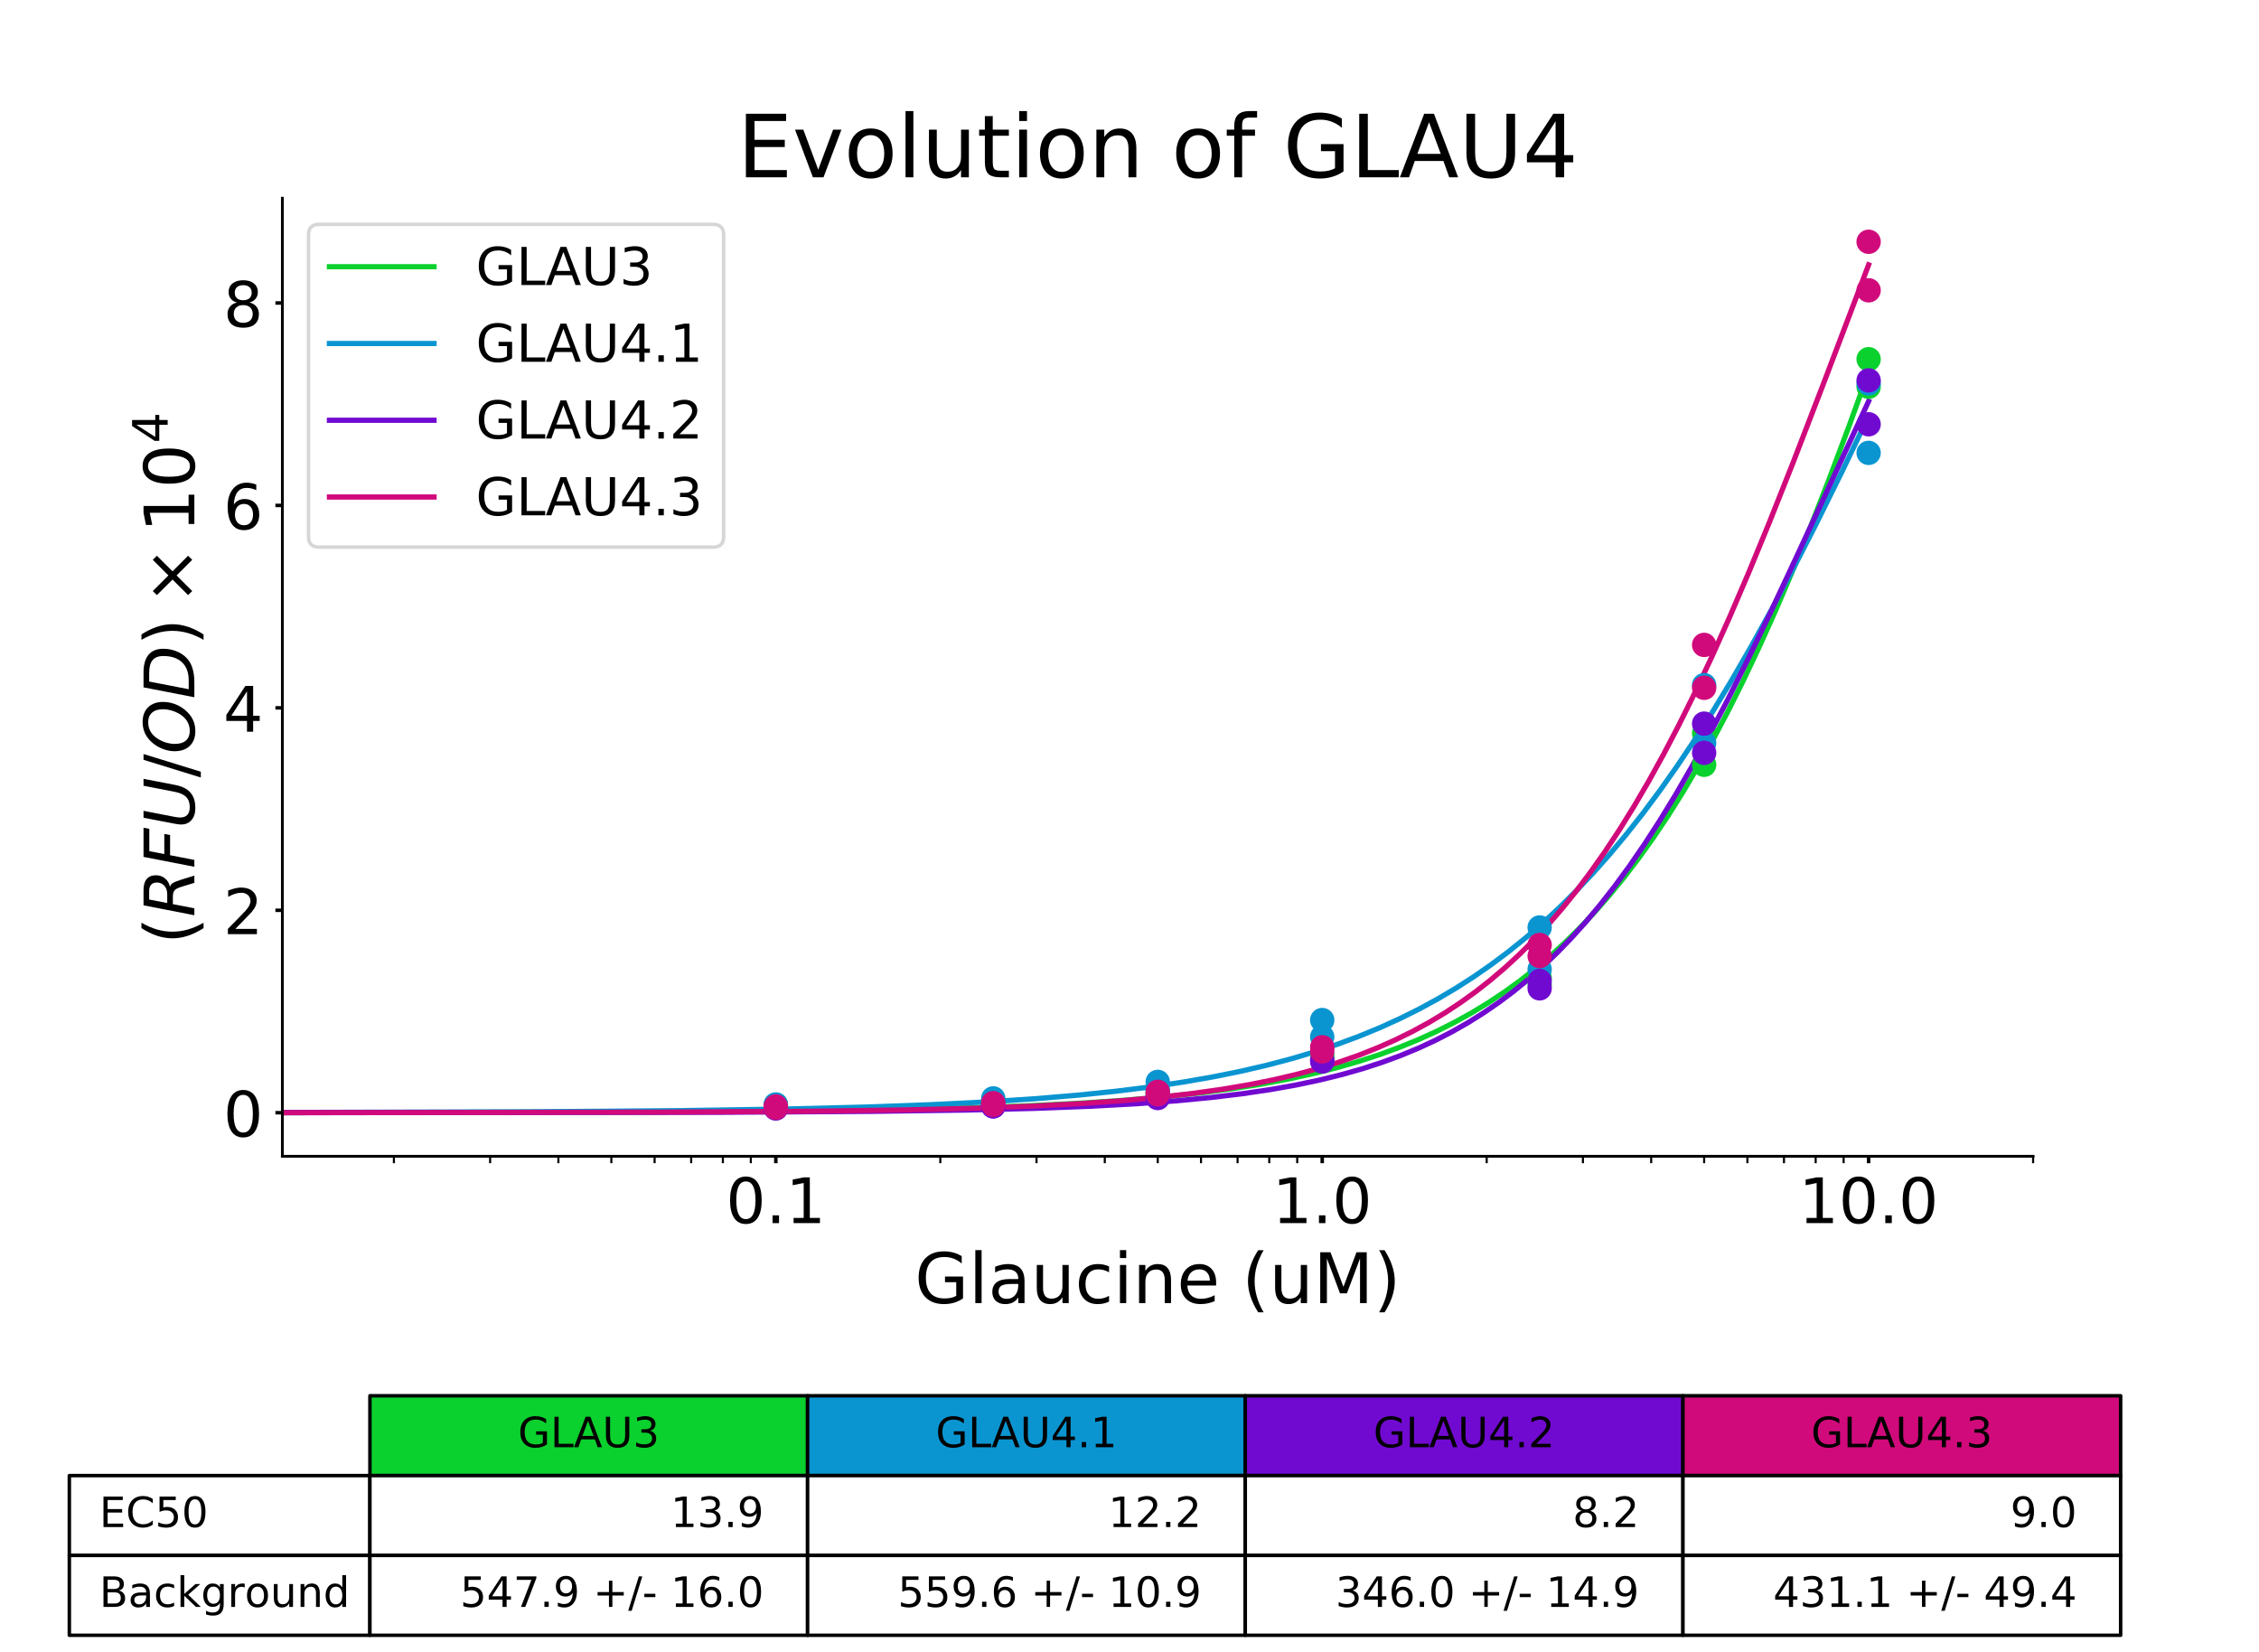 <?xml version="1.0" encoding="utf-8" standalone="no"?>
<!DOCTYPE svg PUBLIC "-//W3C//DTD SVG 1.1//EN"
  "http://www.w3.org/Graphics/SVG/1.1/DTD/svg11.dtd">
<!-- Created with matplotlib (https://matplotlib.org/) -->
<svg height="473.76pt" version="1.1" viewBox="0 0 648 473.76" width="648pt" xmlns="http://www.w3.org/2000/svg" xmlns:xlink="http://www.w3.org/1999/xlink">
 <defs>
  <style type="text/css">
*{stroke-linecap:butt;stroke-linejoin:round;}
  </style>
 </defs>
 <g id="figure_1">
  <g id="patch_1">
   <path d="M 0 473.76 
L 648 473.76 
L 648 0 
L 0 0 
z
" style="fill:#ffffff;"/>
  </g>
  <g id="axes_1">
   <g id="patch_2">
    <path d="M 81 331.632 
L 583.2 331.632 
L 583.2 56.851 
L 81 56.851 
z
" style="fill:#ffffff;"/>
   </g>
   <g id="table_1">
    <g id="patch_3">
     <path d="M 106.11 423.226 
L 231.66 423.226 
L 231.66 400.327 
L 106.11 400.327 
z
" style="fill:#0ad12e;stroke:#000000;stroke-linejoin:miter;"/>
    </g>
    <g id="text_1">
     <!-- GLAU3 -->
     <defs>
      <path d="M 59.516 10.406 
L 59.516 29.984 
L 43.406 29.984 
L 43.406 38.094 
L 69.281 38.094 
L 69.281 6.781 
Q 63.578 2.734 56.688 0.656 
Q 49.812 -1.422 42 -1.422 
Q 24.906 -1.422 15.25 8.562 
Q 5.609 18.562 5.609 36.375 
Q 5.609 54.25 15.25 64.234 
Q 24.906 74.219 42 74.219 
Q 49.125 74.219 55.547 72.453 
Q 61.969 70.703 67.391 67.281 
L 67.391 56.781 
Q 61.922 61.422 55.766 63.766 
Q 49.609 66.109 42.828 66.109 
Q 29.438 66.109 22.719 58.641 
Q 16.016 51.172 16.016 36.375 
Q 16.016 21.625 22.719 14.156 
Q 29.438 6.688 42.828 6.688 
Q 48.047 6.688 52.141 7.594 
Q 56.25 8.5 59.516 10.406 
z
" id="DejaVuSans-71"/>
      <path d="M 9.812 72.906 
L 19.672 72.906 
L 19.672 8.297 
L 55.172 8.297 
L 55.172 0 
L 9.812 0 
z
" id="DejaVuSans-76"/>
      <path d="M 34.188 63.188 
L 20.797 26.906 
L 47.609 26.906 
z
M 28.609 72.906 
L 39.797 72.906 
L 67.578 0 
L 57.328 0 
L 50.688 18.703 
L 17.828 18.703 
L 11.188 0 
L 0.781 0 
z
" id="DejaVuSans-65"/>
      <path d="M 8.688 72.906 
L 18.609 72.906 
L 18.609 28.609 
Q 18.609 16.891 22.844 11.734 
Q 27.094 6.594 36.625 6.594 
Q 46.094 6.594 50.344 11.734 
Q 54.594 16.891 54.594 28.609 
L 54.594 72.906 
L 64.5 72.906 
L 64.5 27.391 
Q 64.5 13.141 57.438 5.859 
Q 50.391 -1.422 36.625 -1.422 
Q 22.797 -1.422 15.734 5.859 
Q 8.688 13.141 8.688 27.391 
z
" id="DejaVuSans-85"/>
      <path d="M 40.578 39.312 
Q 47.656 37.797 51.625 33 
Q 55.609 28.219 55.609 21.188 
Q 55.609 10.406 48.188 4.484 
Q 40.766 -1.422 27.094 -1.422 
Q 22.516 -1.422 17.656 -0.516 
Q 12.797 0.391 7.625 2.203 
L 7.625 11.719 
Q 11.719 9.328 16.594 8.109 
Q 21.484 6.891 26.812 6.891 
Q 36.078 6.891 40.938 10.547 
Q 45.797 14.203 45.797 21.188 
Q 45.797 27.641 41.281 31.266 
Q 36.766 34.906 28.719 34.906 
L 20.219 34.906 
L 20.219 43.016 
L 29.109 43.016 
Q 36.375 43.016 40.234 45.922 
Q 44.094 48.828 44.094 54.297 
Q 44.094 59.906 40.109 62.906 
Q 36.141 65.922 28.719 65.922 
Q 24.656 65.922 20.016 65.031 
Q 15.375 64.156 9.812 62.312 
L 9.812 71.094 
Q 15.438 72.656 20.344 73.438 
Q 25.25 74.219 29.594 74.219 
Q 40.828 74.219 47.359 69.109 
Q 53.906 64.016 53.906 55.328 
Q 53.906 49.266 50.438 45.094 
Q 46.969 40.922 40.578 39.312 
z
" id="DejaVuSans-51"/>
     </defs>
     <g transform="translate(148.578 415.088)scale(0.12 -0.12)">
      <use xlink:href="#DejaVuSans-71"/>
      <use x="77.49" xlink:href="#DejaVuSans-76"/>
      <use x="133.234" xlink:href="#DejaVuSans-65"/>
      <use x="201.643" xlink:href="#DejaVuSans-85"/>
      <use x="274.836" xlink:href="#DejaVuSans-51"/>
     </g>
    </g>
    <g id="patch_4">
     <path d="M 231.66 423.226 
L 357.21 423.226 
L 357.21 400.327 
L 231.66 400.327 
z
" style="fill:#0a95d1;stroke:#000000;stroke-linejoin:miter;"/>
    </g>
    <g id="text_2">
     <!-- GLAU4.1 -->
     <defs>
      <path d="M 37.797 64.312 
L 12.891 25.391 
L 37.797 25.391 
z
M 35.203 72.906 
L 47.609 72.906 
L 47.609 25.391 
L 58.016 25.391 
L 58.016 17.188 
L 47.609 17.188 
L 47.609 0 
L 37.797 0 
L 37.797 17.188 
L 4.891 17.188 
L 4.891 26.703 
z
" id="DejaVuSans-52"/>
      <path d="M 10.688 12.406 
L 21 12.406 
L 21 0 
L 10.688 0 
z
" id="DejaVuSans-46"/>
      <path d="M 12.406 8.297 
L 28.516 8.297 
L 28.516 63.922 
L 10.984 60.406 
L 10.984 69.391 
L 28.422 72.906 
L 38.281 72.906 
L 38.281 8.297 
L 54.391 8.297 
L 54.391 0 
L 12.406 0 
z
" id="DejaVuSans-49"/>
     </defs>
     <g transform="translate(268.403 415.088)scale(0.12 -0.12)">
      <use xlink:href="#DejaVuSans-71"/>
      <use x="77.49" xlink:href="#DejaVuSans-76"/>
      <use x="133.234" xlink:href="#DejaVuSans-65"/>
      <use x="201.643" xlink:href="#DejaVuSans-85"/>
      <use x="274.836" xlink:href="#DejaVuSans-52"/>
      <use x="338.459" xlink:href="#DejaVuSans-46"/>
      <use x="370.246" xlink:href="#DejaVuSans-49"/>
     </g>
    </g>
    <g id="patch_5">
     <path d="M 357.21 423.226 
L 482.76 423.226 
L 482.76 400.327 
L 357.21 400.327 
z
" style="fill:#710ad1;stroke:#000000;stroke-linejoin:miter;"/>
    </g>
    <g id="text_3">
     <!-- GLAU4.2 -->
     <defs>
      <path d="M 19.188 8.297 
L 53.609 8.297 
L 53.609 0 
L 7.328 0 
L 7.328 8.297 
Q 12.938 14.109 22.625 23.891 
Q 32.328 33.688 34.812 36.531 
Q 39.547 41.844 41.422 45.531 
Q 43.312 49.219 43.312 52.781 
Q 43.312 58.594 39.234 62.25 
Q 35.156 65.922 28.609 65.922 
Q 23.969 65.922 18.812 64.312 
Q 13.672 62.703 7.812 59.422 
L 7.812 69.391 
Q 13.766 71.781 18.938 73 
Q 24.125 74.219 28.422 74.219 
Q 39.75 74.219 46.484 68.547 
Q 53.219 62.891 53.219 53.422 
Q 53.219 48.922 51.531 44.891 
Q 49.859 40.875 45.406 35.406 
Q 44.188 33.984 37.641 27.219 
Q 31.109 20.453 19.188 8.297 
z
" id="DejaVuSans-50"/>
     </defs>
     <g transform="translate(393.953 415.088)scale(0.12 -0.12)">
      <use xlink:href="#DejaVuSans-71"/>
      <use x="77.49" xlink:href="#DejaVuSans-76"/>
      <use x="133.234" xlink:href="#DejaVuSans-65"/>
      <use x="201.643" xlink:href="#DejaVuSans-85"/>
      <use x="274.836" xlink:href="#DejaVuSans-52"/>
      <use x="338.459" xlink:href="#DejaVuSans-46"/>
      <use x="370.246" xlink:href="#DejaVuSans-50"/>
     </g>
    </g>
    <g id="patch_6">
     <path d="M 482.76 423.226 
L 608.31 423.226 
L 608.31 400.327 
L 482.76 400.327 
z
" style="fill:#d10a7b;stroke:#000000;stroke-linejoin:miter;"/>
    </g>
    <g id="text_4">
     <!-- GLAU4.3 -->
     <g transform="translate(519.503 415.088)scale(0.12 -0.12)">
      <use xlink:href="#DejaVuSans-71"/>
      <use x="77.49" xlink:href="#DejaVuSans-76"/>
      <use x="133.234" xlink:href="#DejaVuSans-65"/>
      <use x="201.643" xlink:href="#DejaVuSans-85"/>
      <use x="274.836" xlink:href="#DejaVuSans-52"/>
      <use x="338.459" xlink:href="#DejaVuSans-46"/>
      <use x="370.246" xlink:href="#DejaVuSans-51"/>
     </g>
    </g>
    <g id="patch_7">
     <path d="M 19.888 446.124 
L 106.11 446.124 
L 106.11 423.226 
L 19.888 423.226 
z
" style="fill:#ffffff;stroke:#000000;stroke-linejoin:miter;"/>
    </g>
    <g id="text_5">
     <!-- EC50 -->
     <defs>
      <path d="M 9.812 72.906 
L 55.906 72.906 
L 55.906 64.594 
L 19.672 64.594 
L 19.672 43.016 
L 54.391 43.016 
L 54.391 34.719 
L 19.672 34.719 
L 19.672 8.297 
L 56.781 8.297 
L 56.781 0 
L 9.812 0 
z
" id="DejaVuSans-69"/>
      <path d="M 64.406 67.281 
L 64.406 56.891 
Q 59.422 61.531 53.781 63.812 
Q 48.141 66.109 41.797 66.109 
Q 29.297 66.109 22.656 58.469 
Q 16.016 50.828 16.016 36.375 
Q 16.016 21.969 22.656 14.328 
Q 29.297 6.688 41.797 6.688 
Q 48.141 6.688 53.781 8.984 
Q 59.422 11.281 64.406 15.922 
L 64.406 5.609 
Q 59.234 2.094 53.438 0.328 
Q 47.656 -1.422 41.219 -1.422 
Q 24.656 -1.422 15.125 8.703 
Q 5.609 18.844 5.609 36.375 
Q 5.609 53.953 15.125 64.078 
Q 24.656 74.219 41.219 74.219 
Q 47.75 74.219 53.531 72.484 
Q 59.328 70.75 64.406 67.281 
z
" id="DejaVuSans-67"/>
      <path d="M 10.797 72.906 
L 49.516 72.906 
L 49.516 64.594 
L 19.828 64.594 
L 19.828 46.734 
Q 21.969 47.469 24.109 47.828 
Q 26.266 48.188 28.422 48.188 
Q 40.625 48.188 47.75 41.5 
Q 54.891 34.812 54.891 23.391 
Q 54.891 11.625 47.562 5.094 
Q 40.234 -1.422 26.906 -1.422 
Q 22.312 -1.422 17.547 -0.641 
Q 12.797 0.141 7.719 1.703 
L 7.719 11.625 
Q 12.109 9.234 16.797 8.062 
Q 21.484 6.891 26.703 6.891 
Q 35.156 6.891 40.078 11.328 
Q 45.016 15.766 45.016 23.391 
Q 45.016 31 40.078 35.438 
Q 35.156 39.891 26.703 39.891 
Q 22.75 39.891 18.812 39.016 
Q 14.891 38.141 10.797 36.281 
z
" id="DejaVuSans-53"/>
      <path d="M 31.781 66.406 
Q 24.172 66.406 20.328 58.906 
Q 16.5 51.422 16.5 36.375 
Q 16.5 21.391 20.328 13.891 
Q 24.172 6.391 31.781 6.391 
Q 39.453 6.391 43.281 13.891 
Q 47.125 21.391 47.125 36.375 
Q 47.125 51.422 43.281 58.906 
Q 39.453 66.406 31.781 66.406 
z
M 31.781 74.219 
Q 44.047 74.219 50.516 64.516 
Q 56.984 54.828 56.984 36.375 
Q 56.984 17.969 50.516 8.266 
Q 44.047 -1.422 31.781 -1.422 
Q 19.531 -1.422 13.062 8.266 
Q 6.594 17.969 6.594 36.375 
Q 6.594 54.828 13.062 64.516 
Q 19.531 74.219 31.781 74.219 
z
" id="DejaVuSans-48"/>
     </defs>
     <g transform="translate(28.51 437.986)scale(0.12 -0.12)">
      <use xlink:href="#DejaVuSans-69"/>
      <use x="63.184" xlink:href="#DejaVuSans-67"/>
      <use x="133.008" xlink:href="#DejaVuSans-53"/>
      <use x="196.631" xlink:href="#DejaVuSans-48"/>
     </g>
    </g>
    <g id="patch_8">
     <path d="M 106.11 446.124 
L 231.66 446.124 
L 231.66 423.226 
L 106.11 423.226 
z
" style="fill:#ffffff;stroke:#000000;stroke-linejoin:miter;"/>
    </g>
    <g id="text_6">
     <!-- 13.9 -->
     <defs>
      <path d="M 10.984 1.516 
L 10.984 10.5 
Q 14.703 8.734 18.5 7.812 
Q 22.312 6.891 25.984 6.891 
Q 35.75 6.891 40.891 13.453 
Q 46.047 20.016 46.781 33.406 
Q 43.953 29.203 39.594 26.953 
Q 35.25 24.703 29.984 24.703 
Q 19.047 24.703 12.672 31.312 
Q 6.297 37.938 6.297 49.422 
Q 6.297 60.641 12.938 67.422 
Q 19.578 74.219 30.609 74.219 
Q 43.266 74.219 49.922 64.516 
Q 56.594 54.828 56.594 36.375 
Q 56.594 19.141 48.406 8.859 
Q 40.234 -1.422 26.422 -1.422 
Q 22.703 -1.422 18.891 -0.688 
Q 15.094 0.047 10.984 1.516 
z
M 30.609 32.422 
Q 37.25 32.422 41.125 36.953 
Q 45.016 41.5 45.016 49.422 
Q 45.016 57.281 41.125 61.844 
Q 37.25 66.406 30.609 66.406 
Q 23.969 66.406 20.094 61.844 
Q 16.219 57.281 16.219 49.422 
Q 16.219 41.5 20.094 36.953 
Q 23.969 32.422 30.609 32.422 
z
" id="DejaVuSans-57"/>
     </defs>
     <g transform="translate(192.386 437.986)scale(0.12 -0.12)">
      <use xlink:href="#DejaVuSans-49"/>
      <use x="63.623" xlink:href="#DejaVuSans-51"/>
      <use x="127.246" xlink:href="#DejaVuSans-46"/>
      <use x="159.033" xlink:href="#DejaVuSans-57"/>
     </g>
    </g>
    <g id="patch_9">
     <path d="M 231.66 446.124 
L 357.21 446.124 
L 357.21 423.226 
L 231.66 423.226 
z
" style="fill:#ffffff;stroke:#000000;stroke-linejoin:miter;"/>
    </g>
    <g id="text_7">
     <!-- 12.2 -->
     <g transform="translate(317.936 437.986)scale(0.12 -0.12)">
      <use xlink:href="#DejaVuSans-49"/>
      <use x="63.623" xlink:href="#DejaVuSans-50"/>
      <use x="127.246" xlink:href="#DejaVuSans-46"/>
      <use x="159.033" xlink:href="#DejaVuSans-50"/>
     </g>
    </g>
    <g id="patch_10">
     <path d="M 357.21 446.124 
L 482.76 446.124 
L 482.76 423.226 
L 357.21 423.226 
z
" style="fill:#ffffff;stroke:#000000;stroke-linejoin:miter;"/>
    </g>
    <g id="text_8">
     <!-- 8.2 -->
     <defs>
      <path d="M 31.781 34.625 
Q 24.75 34.625 20.719 30.859 
Q 16.703 27.094 16.703 20.516 
Q 16.703 13.922 20.719 10.156 
Q 24.75 6.391 31.781 6.391 
Q 38.812 6.391 42.859 10.172 
Q 46.922 13.969 46.922 20.516 
Q 46.922 27.094 42.891 30.859 
Q 38.875 34.625 31.781 34.625 
z
M 21.922 38.812 
Q 15.578 40.375 12.031 44.719 
Q 8.5 49.078 8.5 55.328 
Q 8.5 64.062 14.719 69.141 
Q 20.953 74.219 31.781 74.219 
Q 42.672 74.219 48.875 69.141 
Q 55.078 64.062 55.078 55.328 
Q 55.078 49.078 51.531 44.719 
Q 48 40.375 41.703 38.812 
Q 48.828 37.156 52.797 32.312 
Q 56.781 27.484 56.781 20.516 
Q 56.781 9.906 50.312 4.234 
Q 43.844 -1.422 31.781 -1.422 
Q 19.734 -1.422 13.25 4.234 
Q 6.781 9.906 6.781 20.516 
Q 6.781 27.484 10.781 32.312 
Q 14.797 37.156 21.922 38.812 
z
M 18.312 54.391 
Q 18.312 48.734 21.844 45.562 
Q 25.391 42.391 31.781 42.391 
Q 38.141 42.391 41.719 45.562 
Q 45.312 48.734 45.312 54.391 
Q 45.312 60.062 41.719 63.234 
Q 38.141 66.406 31.781 66.406 
Q 25.391 66.406 21.844 63.234 
Q 18.312 60.062 18.312 54.391 
z
" id="DejaVuSans-56"/>
     </defs>
     <g transform="translate(451.121 437.986)scale(0.12 -0.12)">
      <use xlink:href="#DejaVuSans-56"/>
      <use x="63.623" xlink:href="#DejaVuSans-46"/>
      <use x="95.41" xlink:href="#DejaVuSans-50"/>
     </g>
    </g>
    <g id="patch_11">
     <path d="M 482.76 446.124 
L 608.31 446.124 
L 608.31 423.226 
L 482.76 423.226 
z
" style="fill:#ffffff;stroke:#000000;stroke-linejoin:miter;"/>
    </g>
    <g id="text_9">
     <!-- 9.0 -->
     <g transform="translate(576.671 437.986)scale(0.12 -0.12)">
      <use xlink:href="#DejaVuSans-57"/>
      <use x="63.623" xlink:href="#DejaVuSans-46"/>
      <use x="95.41" xlink:href="#DejaVuSans-48"/>
     </g>
    </g>
    <g id="patch_12">
     <path d="M 19.888 469.022 
L 106.11 469.022 
L 106.11 446.124 
L 19.888 446.124 
z
" style="fill:#ffffff;stroke:#000000;stroke-linejoin:miter;"/>
    </g>
    <g id="text_10">
     <!-- Background -->
     <defs>
      <path d="M 19.672 34.812 
L 19.672 8.109 
L 35.5 8.109 
Q 43.453 8.109 47.281 11.406 
Q 51.125 14.703 51.125 21.484 
Q 51.125 28.328 47.281 31.562 
Q 43.453 34.812 35.5 34.812 
z
M 19.672 64.797 
L 19.672 42.828 
L 34.281 42.828 
Q 41.5 42.828 45.031 45.531 
Q 48.578 48.25 48.578 53.812 
Q 48.578 59.328 45.031 62.062 
Q 41.5 64.797 34.281 64.797 
z
M 9.812 72.906 
L 35.016 72.906 
Q 46.297 72.906 52.391 68.219 
Q 58.5 63.531 58.5 54.891 
Q 58.5 48.188 55.375 44.234 
Q 52.25 40.281 46.188 39.312 
Q 53.469 37.75 57.5 32.781 
Q 61.531 27.828 61.531 20.406 
Q 61.531 10.641 54.891 5.312 
Q 48.25 0 35.984 0 
L 9.812 0 
z
" id="DejaVuSans-66"/>
      <path d="M 34.281 27.484 
Q 23.391 27.484 19.188 25 
Q 14.984 22.516 14.984 16.5 
Q 14.984 11.719 18.141 8.906 
Q 21.297 6.109 26.703 6.109 
Q 34.188 6.109 38.703 11.406 
Q 43.219 16.703 43.219 25.484 
L 43.219 27.484 
z
M 52.203 31.203 
L 52.203 0 
L 43.219 0 
L 43.219 8.297 
Q 40.141 3.328 35.547 0.953 
Q 30.953 -1.422 24.312 -1.422 
Q 15.922 -1.422 10.953 3.297 
Q 6 8.016 6 15.922 
Q 6 25.141 12.172 29.828 
Q 18.359 34.516 30.609 34.516 
L 43.219 34.516 
L 43.219 35.406 
Q 43.219 41.609 39.141 45 
Q 35.062 48.391 27.688 48.391 
Q 23 48.391 18.547 47.266 
Q 14.109 46.141 10.016 43.891 
L 10.016 52.203 
Q 14.938 54.109 19.578 55.047 
Q 24.219 56 28.609 56 
Q 40.484 56 46.344 49.844 
Q 52.203 43.703 52.203 31.203 
z
" id="DejaVuSans-97"/>
      <path d="M 48.781 52.594 
L 48.781 44.188 
Q 44.969 46.297 41.141 47.344 
Q 37.312 48.391 33.406 48.391 
Q 24.656 48.391 19.812 42.844 
Q 14.984 37.312 14.984 27.297 
Q 14.984 17.281 19.812 11.734 
Q 24.656 6.203 33.406 6.203 
Q 37.312 6.203 41.141 7.25 
Q 44.969 8.297 48.781 10.406 
L 48.781 2.094 
Q 45.016 0.344 40.984 -0.531 
Q 36.969 -1.422 32.422 -1.422 
Q 20.062 -1.422 12.781 6.344 
Q 5.516 14.109 5.516 27.297 
Q 5.516 40.672 12.859 48.328 
Q 20.219 56 33.016 56 
Q 37.156 56 41.109 55.141 
Q 45.062 54.297 48.781 52.594 
z
" id="DejaVuSans-99"/>
      <path d="M 9.078 75.984 
L 18.109 75.984 
L 18.109 31.109 
L 44.922 54.688 
L 56.391 54.688 
L 27.391 29.109 
L 57.625 0 
L 45.906 0 
L 18.109 26.703 
L 18.109 0 
L 9.078 0 
z
" id="DejaVuSans-107"/>
      <path d="M 45.406 27.984 
Q 45.406 37.75 41.375 43.109 
Q 37.359 48.484 30.078 48.484 
Q 22.859 48.484 18.828 43.109 
Q 14.797 37.75 14.797 27.984 
Q 14.797 18.266 18.828 12.891 
Q 22.859 7.516 30.078 7.516 
Q 37.359 7.516 41.375 12.891 
Q 45.406 18.266 45.406 27.984 
z
M 54.391 6.781 
Q 54.391 -7.172 48.188 -13.984 
Q 42 -20.797 29.203 -20.797 
Q 24.469 -20.797 20.266 -20.094 
Q 16.062 -19.391 12.109 -17.922 
L 12.109 -9.188 
Q 16.062 -11.328 19.922 -12.344 
Q 23.781 -13.375 27.781 -13.375 
Q 36.625 -13.375 41.016 -8.766 
Q 45.406 -4.156 45.406 5.172 
L 45.406 9.625 
Q 42.625 4.781 38.281 2.391 
Q 33.938 0 27.875 0 
Q 17.828 0 11.672 7.656 
Q 5.516 15.328 5.516 27.984 
Q 5.516 40.672 11.672 48.328 
Q 17.828 56 27.875 56 
Q 33.938 56 38.281 53.609 
Q 42.625 51.219 45.406 46.391 
L 45.406 54.688 
L 54.391 54.688 
z
" id="DejaVuSans-103"/>
      <path d="M 41.109 46.297 
Q 39.594 47.172 37.812 47.578 
Q 36.031 48 33.891 48 
Q 26.266 48 22.188 43.047 
Q 18.109 38.094 18.109 28.812 
L 18.109 0 
L 9.078 0 
L 9.078 54.688 
L 18.109 54.688 
L 18.109 46.188 
Q 20.953 51.172 25.484 53.578 
Q 30.031 56 36.531 56 
Q 37.453 56 38.578 55.875 
Q 39.703 55.766 41.062 55.516 
z
" id="DejaVuSans-114"/>
      <path d="M 30.609 48.391 
Q 23.391 48.391 19.188 42.75 
Q 14.984 37.109 14.984 27.297 
Q 14.984 17.484 19.156 11.844 
Q 23.344 6.203 30.609 6.203 
Q 37.797 6.203 41.984 11.859 
Q 46.188 17.531 46.188 27.297 
Q 46.188 37.016 41.984 42.703 
Q 37.797 48.391 30.609 48.391 
z
M 30.609 56 
Q 42.328 56 49.016 48.375 
Q 55.719 40.766 55.719 27.297 
Q 55.719 13.875 49.016 6.219 
Q 42.328 -1.422 30.609 -1.422 
Q 18.844 -1.422 12.172 6.219 
Q 5.516 13.875 5.516 27.297 
Q 5.516 40.766 12.172 48.375 
Q 18.844 56 30.609 56 
z
" id="DejaVuSans-111"/>
      <path d="M 8.5 21.578 
L 8.5 54.688 
L 17.484 54.688 
L 17.484 21.922 
Q 17.484 14.156 20.5 10.266 
Q 23.531 6.391 29.594 6.391 
Q 36.859 6.391 41.078 11.031 
Q 45.312 15.672 45.312 23.688 
L 45.312 54.688 
L 54.297 54.688 
L 54.297 0 
L 45.312 0 
L 45.312 8.406 
Q 42.047 3.422 37.719 1 
Q 33.406 -1.422 27.688 -1.422 
Q 18.266 -1.422 13.375 4.438 
Q 8.5 10.297 8.5 21.578 
z
M 31.109 56 
z
" id="DejaVuSans-117"/>
      <path d="M 54.891 33.016 
L 54.891 0 
L 45.906 0 
L 45.906 32.719 
Q 45.906 40.484 42.875 44.328 
Q 39.844 48.188 33.797 48.188 
Q 26.516 48.188 22.312 43.547 
Q 18.109 38.922 18.109 30.906 
L 18.109 0 
L 9.078 0 
L 9.078 54.688 
L 18.109 54.688 
L 18.109 46.188 
Q 21.344 51.125 25.703 53.562 
Q 30.078 56 35.797 56 
Q 45.219 56 50.047 50.172 
Q 54.891 44.344 54.891 33.016 
z
" id="DejaVuSans-110"/>
      <path d="M 45.406 46.391 
L 45.406 75.984 
L 54.391 75.984 
L 54.391 0 
L 45.406 0 
L 45.406 8.203 
Q 42.578 3.328 38.25 0.953 
Q 33.938 -1.422 27.875 -1.422 
Q 17.969 -1.422 11.734 6.484 
Q 5.516 14.406 5.516 27.297 
Q 5.516 40.188 11.734 48.094 
Q 17.969 56 27.875 56 
Q 33.938 56 38.25 53.625 
Q 42.578 51.266 45.406 46.391 
z
M 14.797 27.297 
Q 14.797 17.391 18.875 11.75 
Q 22.953 6.109 30.078 6.109 
Q 37.203 6.109 41.297 11.75 
Q 45.406 17.391 45.406 27.297 
Q 45.406 37.203 41.297 42.844 
Q 37.203 48.484 30.078 48.484 
Q 22.953 48.484 18.875 42.844 
Q 14.797 37.203 14.797 27.297 
z
" id="DejaVuSans-100"/>
     </defs>
     <g transform="translate(28.51 460.884)scale(0.12 -0.12)">
      <use xlink:href="#DejaVuSans-66"/>
      <use x="68.604" xlink:href="#DejaVuSans-97"/>
      <use x="129.883" xlink:href="#DejaVuSans-99"/>
      <use x="184.863" xlink:href="#DejaVuSans-107"/>
      <use x="242.773" xlink:href="#DejaVuSans-103"/>
      <use x="306.25" xlink:href="#DejaVuSans-114"/>
      <use x="347.332" xlink:href="#DejaVuSans-111"/>
      <use x="408.514" xlink:href="#DejaVuSans-117"/>
      <use x="471.893" xlink:href="#DejaVuSans-110"/>
      <use x="535.271" xlink:href="#DejaVuSans-100"/>
     </g>
    </g>
    <g id="patch_13">
     <path d="M 106.11 469.022 
L 231.66 469.022 
L 231.66 446.124 
L 106.11 446.124 
z
" style="fill:#ffffff;stroke:#000000;stroke-linejoin:miter;"/>
    </g>
    <g id="text_11">
     <!-- 547.9 +/- 16.0 -->
     <defs>
      <path d="M 8.203 72.906 
L 55.078 72.906 
L 55.078 68.703 
L 28.609 0 
L 18.312 0 
L 43.219 64.594 
L 8.203 64.594 
z
" id="DejaVuSans-55"/>
      <path id="DejaVuSans-32"/>
      <path d="M 46 62.703 
L 46 35.5 
L 73.188 35.5 
L 73.188 27.203 
L 46 27.203 
L 46 0 
L 37.797 0 
L 37.797 27.203 
L 10.594 27.203 
L 10.594 35.5 
L 37.797 35.5 
L 37.797 62.703 
z
" id="DejaVuSans-43"/>
      <path d="M 25.391 72.906 
L 33.688 72.906 
L 8.297 -9.281 
L 0 -9.281 
z
" id="DejaVuSans-47"/>
      <path d="M 4.891 31.391 
L 31.203 31.391 
L 31.203 23.391 
L 4.891 23.391 
z
" id="DejaVuSans-45"/>
      <path d="M 33.016 40.375 
Q 26.375 40.375 22.484 35.828 
Q 18.609 31.297 18.609 23.391 
Q 18.609 15.531 22.484 10.953 
Q 26.375 6.391 33.016 6.391 
Q 39.656 6.391 43.531 10.953 
Q 47.406 15.531 47.406 23.391 
Q 47.406 31.297 43.531 35.828 
Q 39.656 40.375 33.016 40.375 
z
M 52.594 71.297 
L 52.594 62.312 
Q 48.875 64.062 45.094 64.984 
Q 41.312 65.922 37.594 65.922 
Q 27.828 65.922 22.672 59.328 
Q 17.531 52.734 16.797 39.406 
Q 19.672 43.656 24.016 45.922 
Q 28.375 48.188 33.594 48.188 
Q 44.578 48.188 50.953 41.516 
Q 57.328 34.859 57.328 23.391 
Q 57.328 12.156 50.688 5.359 
Q 44.047 -1.422 33.016 -1.422 
Q 20.359 -1.422 13.672 8.266 
Q 6.984 17.969 6.984 36.375 
Q 6.984 53.656 15.188 63.938 
Q 23.391 74.219 37.203 74.219 
Q 40.922 74.219 44.703 73.484 
Q 48.484 72.75 52.594 71.297 
z
" id="DejaVuSans-54"/>
     </defs>
     <g transform="translate(131.977 460.884)scale(0.12 -0.12)">
      <use xlink:href="#DejaVuSans-53"/>
      <use x="63.623" xlink:href="#DejaVuSans-52"/>
      <use x="127.246" xlink:href="#DejaVuSans-55"/>
      <use x="190.869" xlink:href="#DejaVuSans-46"/>
      <use x="222.656" xlink:href="#DejaVuSans-57"/>
      <use x="286.279" xlink:href="#DejaVuSans-32"/>
      <use x="318.066" xlink:href="#DejaVuSans-43"/>
      <use x="401.855" xlink:href="#DejaVuSans-47"/>
      <use x="435.547" xlink:href="#DejaVuSans-45"/>
      <use x="471.631" xlink:href="#DejaVuSans-32"/>
      <use x="503.418" xlink:href="#DejaVuSans-49"/>
      <use x="567.041" xlink:href="#DejaVuSans-54"/>
      <use x="630.664" xlink:href="#DejaVuSans-46"/>
      <use x="662.451" xlink:href="#DejaVuSans-48"/>
     </g>
    </g>
    <g id="patch_14">
     <path d="M 231.66 469.022 
L 357.21 469.022 
L 357.21 446.124 
L 231.66 446.124 
z
" style="fill:#ffffff;stroke:#000000;stroke-linejoin:miter;"/>
    </g>
    <g id="text_12">
     <!-- 559.6 +/- 10.9 -->
     <g transform="translate(257.527 460.884)scale(0.12 -0.12)">
      <use xlink:href="#DejaVuSans-53"/>
      <use x="63.623" xlink:href="#DejaVuSans-53"/>
      <use x="127.246" xlink:href="#DejaVuSans-57"/>
      <use x="190.869" xlink:href="#DejaVuSans-46"/>
      <use x="222.656" xlink:href="#DejaVuSans-54"/>
      <use x="286.279" xlink:href="#DejaVuSans-32"/>
      <use x="318.066" xlink:href="#DejaVuSans-43"/>
      <use x="401.855" xlink:href="#DejaVuSans-47"/>
      <use x="435.547" xlink:href="#DejaVuSans-45"/>
      <use x="471.631" xlink:href="#DejaVuSans-32"/>
      <use x="503.418" xlink:href="#DejaVuSans-49"/>
      <use x="567.041" xlink:href="#DejaVuSans-48"/>
      <use x="630.664" xlink:href="#DejaVuSans-46"/>
      <use x="662.451" xlink:href="#DejaVuSans-57"/>
     </g>
    </g>
    <g id="patch_15">
     <path d="M 357.21 469.022 
L 482.76 469.022 
L 482.76 446.124 
L 357.21 446.124 
z
" style="fill:#ffffff;stroke:#000000;stroke-linejoin:miter;"/>
    </g>
    <g id="text_13">
     <!-- 346.0 +/- 14.9 -->
     <g transform="translate(383.077 460.884)scale(0.12 -0.12)">
      <use xlink:href="#DejaVuSans-51"/>
      <use x="63.623" xlink:href="#DejaVuSans-52"/>
      <use x="127.246" xlink:href="#DejaVuSans-54"/>
      <use x="190.869" xlink:href="#DejaVuSans-46"/>
      <use x="222.656" xlink:href="#DejaVuSans-48"/>
      <use x="286.279" xlink:href="#DejaVuSans-32"/>
      <use x="318.066" xlink:href="#DejaVuSans-43"/>
      <use x="401.855" xlink:href="#DejaVuSans-47"/>
      <use x="435.547" xlink:href="#DejaVuSans-45"/>
      <use x="471.631" xlink:href="#DejaVuSans-32"/>
      <use x="503.418" xlink:href="#DejaVuSans-49"/>
      <use x="567.041" xlink:href="#DejaVuSans-52"/>
      <use x="630.664" xlink:href="#DejaVuSans-46"/>
      <use x="662.451" xlink:href="#DejaVuSans-57"/>
     </g>
    </g>
    <g id="patch_16">
     <path d="M 482.76 469.022 
L 608.31 469.022 
L 608.31 446.124 
L 482.76 446.124 
z
" style="fill:#ffffff;stroke:#000000;stroke-linejoin:miter;"/>
    </g>
    <g id="text_14">
     <!-- 431.1 +/- 49.4 -->
     <g transform="translate(508.627 460.884)scale(0.12 -0.12)">
      <use xlink:href="#DejaVuSans-52"/>
      <use x="63.623" xlink:href="#DejaVuSans-51"/>
      <use x="127.246" xlink:href="#DejaVuSans-49"/>
      <use x="190.869" xlink:href="#DejaVuSans-46"/>
      <use x="222.656" xlink:href="#DejaVuSans-49"/>
      <use x="286.279" xlink:href="#DejaVuSans-32"/>
      <use x="318.066" xlink:href="#DejaVuSans-43"/>
      <use x="401.855" xlink:href="#DejaVuSans-47"/>
      <use x="435.547" xlink:href="#DejaVuSans-45"/>
      <use x="471.631" xlink:href="#DejaVuSans-32"/>
      <use x="503.418" xlink:href="#DejaVuSans-52"/>
      <use x="567.041" xlink:href="#DejaVuSans-57"/>
      <use x="630.664" xlink:href="#DejaVuSans-46"/>
      <use x="662.451" xlink:href="#DejaVuSans-52"/>
     </g>
    </g>
   </g>
   <g id="matplotlib.axis_1">
    <g id="xtick_1">
     <g id="line2d_1">
      <defs>
       <path d="M 0 0 
L 0 2 
" id="m785a1b4c28" style="stroke:#000000;"/>
      </defs>
      <g>
       <use style="stroke:#000000;" x="222.546" xlink:href="#m785a1b4c28" y="331.632"/>
      </g>
     </g>
     <g id="text_15">
      <!-- 0.1 -->
      <g transform="translate(208.234 350.809)scale(0.18 -0.18)">
       <use xlink:href="#DejaVuSans-48"/>
       <use x="63.623" xlink:href="#DejaVuSans-46"/>
       <use x="95.41" xlink:href="#DejaVuSans-49"/>
      </g>
     </g>
    </g>
    <g id="xtick_2">
     <g id="line2d_2">
      <g>
       <use style="stroke:#000000;" x="379.282" xlink:href="#m785a1b4c28" y="331.632"/>
      </g>
     </g>
     <g id="text_16">
      <!-- 1.0 -->
      <g transform="translate(364.969 350.809)scale(0.18 -0.18)">
       <use xlink:href="#DejaVuSans-49"/>
       <use x="63.623" xlink:href="#DejaVuSans-46"/>
       <use x="95.41" xlink:href="#DejaVuSans-48"/>
      </g>
     </g>
    </g>
    <g id="xtick_3">
     <g id="line2d_3">
      <g>
       <use style="stroke:#000000;" x="536.018" xlink:href="#m785a1b4c28" y="331.632"/>
      </g>
     </g>
     <g id="text_17">
      <!-- 10.0 -->
      <g transform="translate(515.979 350.809)scale(0.18 -0.18)">
       <use xlink:href="#DejaVuSans-49"/>
       <use x="63.623" xlink:href="#DejaVuSans-48"/>
       <use x="127.246" xlink:href="#DejaVuSans-46"/>
       <use x="159.033" xlink:href="#DejaVuSans-48"/>
      </g>
     </g>
    </g>
    <g id="xtick_4">
     <g id="line2d_4">
      <defs>
       <path d="M 0 0 
L 0 2 
" id="m9a390d3a7a" style="stroke:#000000;stroke-width:0.6;"/>
      </defs>
      <g>
       <use style="stroke:#000000;stroke-width:0.6;" x="112.993" xlink:href="#m9a390d3a7a" y="331.632"/>
      </g>
     </g>
    </g>
    <g id="xtick_5">
     <g id="line2d_5">
      <g>
       <use style="stroke:#000000;stroke-width:0.6;" x="140.593" xlink:href="#m9a390d3a7a" y="331.632"/>
      </g>
     </g>
    </g>
    <g id="xtick_6">
     <g id="line2d_6">
      <g>
       <use style="stroke:#000000;stroke-width:0.6;" x="160.175" xlink:href="#m9a390d3a7a" y="331.632"/>
      </g>
     </g>
    </g>
    <g id="xtick_7">
     <g id="line2d_7">
      <g>
       <use style="stroke:#000000;stroke-width:0.6;" x="175.364" xlink:href="#m9a390d3a7a" y="331.632"/>
      </g>
     </g>
    </g>
    <g id="xtick_8">
     <g id="line2d_8">
      <g>
       <use style="stroke:#000000;stroke-width:0.6;" x="187.775" xlink:href="#m9a390d3a7a" y="331.632"/>
      </g>
     </g>
    </g>
    <g id="xtick_9">
     <g id="line2d_9">
      <g>
       <use style="stroke:#000000;stroke-width:0.6;" x="198.268" xlink:href="#m9a390d3a7a" y="331.632"/>
      </g>
     </g>
    </g>
    <g id="xtick_10">
     <g id="line2d_10">
      <g>
       <use style="stroke:#000000;stroke-width:0.6;" x="207.357" xlink:href="#m9a390d3a7a" y="331.632"/>
      </g>
     </g>
    </g>
    <g id="xtick_11">
     <g id="line2d_11">
      <g>
       <use style="stroke:#000000;stroke-width:0.6;" x="215.375" xlink:href="#m9a390d3a7a" y="331.632"/>
      </g>
     </g>
    </g>
    <g id="xtick_12">
     <g id="line2d_12">
      <g>
       <use style="stroke:#000000;stroke-width:0.6;" x="269.729" xlink:href="#m9a390d3a7a" y="331.632"/>
      </g>
     </g>
    </g>
    <g id="xtick_13">
     <g id="line2d_13">
      <g>
       <use style="stroke:#000000;stroke-width:0.6;" x="297.328" xlink:href="#m9a390d3a7a" y="331.632"/>
      </g>
     </g>
    </g>
    <g id="xtick_14">
     <g id="line2d_14">
      <g>
       <use style="stroke:#000000;stroke-width:0.6;" x="316.911" xlink:href="#m9a390d3a7a" y="331.632"/>
      </g>
     </g>
    </g>
    <g id="xtick_15">
     <g id="line2d_15">
      <g>
       <use style="stroke:#000000;stroke-width:0.6;" x="332.1" xlink:href="#m9a390d3a7a" y="331.632"/>
      </g>
     </g>
    </g>
    <g id="xtick_16">
     <g id="line2d_16">
      <g>
       <use style="stroke:#000000;stroke-width:0.6;" x="344.511" xlink:href="#m9a390d3a7a" y="331.632"/>
      </g>
     </g>
    </g>
    <g id="xtick_17">
     <g id="line2d_17">
      <g>
       <use style="stroke:#000000;stroke-width:0.6;" x="355.003" xlink:href="#m9a390d3a7a" y="331.632"/>
      </g>
     </g>
    </g>
    <g id="xtick_18">
     <g id="line2d_18">
      <g>
       <use style="stroke:#000000;stroke-width:0.6;" x="364.093" xlink:href="#m9a390d3a7a" y="331.632"/>
      </g>
     </g>
    </g>
    <g id="xtick_19">
     <g id="line2d_19">
      <g>
       <use style="stroke:#000000;stroke-width:0.6;" x="372.11" xlink:href="#m9a390d3a7a" y="331.632"/>
      </g>
     </g>
    </g>
    <g id="xtick_20">
     <g id="line2d_20">
      <g>
       <use style="stroke:#000000;stroke-width:0.6;" x="426.464" xlink:href="#m9a390d3a7a" y="331.632"/>
      </g>
     </g>
    </g>
    <g id="xtick_21">
     <g id="line2d_21">
      <g>
       <use style="stroke:#000000;stroke-width:0.6;" x="454.064" xlink:href="#m9a390d3a7a" y="331.632"/>
      </g>
     </g>
    </g>
    <g id="xtick_22">
     <g id="line2d_22">
      <g>
       <use style="stroke:#000000;stroke-width:0.6;" x="473.646" xlink:href="#m9a390d3a7a" y="331.632"/>
      </g>
     </g>
    </g>
    <g id="xtick_23">
     <g id="line2d_23">
      <g>
       <use style="stroke:#000000;stroke-width:0.6;" x="488.836" xlink:href="#m9a390d3a7a" y="331.632"/>
      </g>
     </g>
    </g>
    <g id="xtick_24">
     <g id="line2d_24">
      <g>
       <use style="stroke:#000000;stroke-width:0.6;" x="501.246" xlink:href="#m9a390d3a7a" y="331.632"/>
      </g>
     </g>
    </g>
    <g id="xtick_25">
     <g id="line2d_25">
      <g>
       <use style="stroke:#000000;stroke-width:0.6;" x="511.739" xlink:href="#m9a390d3a7a" y="331.632"/>
      </g>
     </g>
    </g>
    <g id="xtick_26">
     <g id="line2d_26">
      <g>
       <use style="stroke:#000000;stroke-width:0.6;" x="520.829" xlink:href="#m9a390d3a7a" y="331.632"/>
      </g>
     </g>
    </g>
    <g id="xtick_27">
     <g id="line2d_27">
      <g>
       <use style="stroke:#000000;stroke-width:0.6;" x="528.846" xlink:href="#m9a390d3a7a" y="331.632"/>
      </g>
     </g>
    </g>
    <g id="xtick_28">
     <g id="line2d_28">
      <g>
       <use style="stroke:#000000;stroke-width:0.6;" x="583.2" xlink:href="#m9a390d3a7a" y="331.632"/>
      </g>
     </g>
    </g>
    <g id="text_18">
     <!-- Glaucine (uM) -->
     <defs>
      <path d="M 9.422 75.984 
L 18.406 75.984 
L 18.406 0 
L 9.422 0 
z
" id="DejaVuSans-108"/>
      <path d="M 9.422 54.688 
L 18.406 54.688 
L 18.406 0 
L 9.422 0 
z
M 9.422 75.984 
L 18.406 75.984 
L 18.406 64.594 
L 9.422 64.594 
z
" id="DejaVuSans-105"/>
      <path d="M 56.203 29.594 
L 56.203 25.203 
L 14.891 25.203 
Q 15.484 15.922 20.484 11.062 
Q 25.484 6.203 34.422 6.203 
Q 39.594 6.203 44.453 7.469 
Q 49.312 8.734 54.109 11.281 
L 54.109 2.781 
Q 49.266 0.734 44.188 -0.344 
Q 39.109 -1.422 33.891 -1.422 
Q 20.797 -1.422 13.156 6.188 
Q 5.516 13.812 5.516 26.812 
Q 5.516 40.234 12.766 48.109 
Q 20.016 56 32.328 56 
Q 43.359 56 49.781 48.891 
Q 56.203 41.797 56.203 29.594 
z
M 47.219 32.234 
Q 47.125 39.594 43.094 43.984 
Q 39.062 48.391 32.422 48.391 
Q 24.906 48.391 20.391 44.141 
Q 15.875 39.891 15.188 32.172 
z
" id="DejaVuSans-101"/>
      <path d="M 31 75.875 
Q 24.469 64.656 21.281 53.656 
Q 18.109 42.672 18.109 31.391 
Q 18.109 20.125 21.312 9.062 
Q 24.516 -2 31 -13.188 
L 23.188 -13.188 
Q 15.875 -1.703 12.234 9.375 
Q 8.594 20.453 8.594 31.391 
Q 8.594 42.281 12.203 53.312 
Q 15.828 64.359 23.188 75.875 
z
" id="DejaVuSans-40"/>
      <path d="M 9.812 72.906 
L 24.516 72.906 
L 43.109 23.297 
L 61.812 72.906 
L 76.516 72.906 
L 76.516 0 
L 66.891 0 
L 66.891 64.016 
L 48.094 14.016 
L 38.188 14.016 
L 19.391 64.016 
L 19.391 0 
L 9.812 0 
z
" id="DejaVuSans-77"/>
      <path d="M 8.016 75.875 
L 15.828 75.875 
Q 23.141 64.359 26.781 53.312 
Q 30.422 42.281 30.422 31.391 
Q 30.422 20.453 26.781 9.375 
Q 23.141 -1.703 15.828 -13.188 
L 8.016 -13.188 
Q 14.5 -2 17.703 9.062 
Q 20.906 20.125 20.906 31.391 
Q 20.906 42.672 17.703 53.656 
Q 14.5 64.656 8.016 75.875 
z
" id="DejaVuSans-41"/>
     </defs>
     <g transform="translate(262.394 373.75)scale(0.2 -0.2)">
      <use xlink:href="#DejaVuSans-71"/>
      <use x="77.49" xlink:href="#DejaVuSans-108"/>
      <use x="105.273" xlink:href="#DejaVuSans-97"/>
      <use x="166.553" xlink:href="#DejaVuSans-117"/>
      <use x="229.932" xlink:href="#DejaVuSans-99"/>
      <use x="284.912" xlink:href="#DejaVuSans-105"/>
      <use x="312.695" xlink:href="#DejaVuSans-110"/>
      <use x="376.074" xlink:href="#DejaVuSans-101"/>
      <use x="437.598" xlink:href="#DejaVuSans-32"/>
      <use x="469.385" xlink:href="#DejaVuSans-40"/>
      <use x="508.398" xlink:href="#DejaVuSans-117"/>
      <use x="571.777" xlink:href="#DejaVuSans-77"/>
      <use x="658.057" xlink:href="#DejaVuSans-41"/>
     </g>
    </g>
   </g>
   <g id="matplotlib.axis_2">
    <g id="ytick_1">
     <g id="line2d_29">
      <defs>
       <path d="M 0 0 
L -2 0 
" id="m0d9456806d" style="stroke:#000000;"/>
      </defs>
      <g>
       <use style="stroke:#000000;" x="81" xlink:href="#m0d9456806d" y="319.142"/>
      </g>
     </g>
     <g id="text_19">
      <!-- 0 -->
      <g transform="translate(64.047 325.981)scale(0.18 -0.18)">
       <use xlink:href="#DejaVuSans-48"/>
      </g>
     </g>
    </g>
    <g id="ytick_2">
     <g id="line2d_30">
      <g>
       <use style="stroke:#000000;" x="81" xlink:href="#m0d9456806d" y="261.083"/>
      </g>
     </g>
     <g id="text_20">
      <!-- 2 -->
      <g transform="translate(64.047 267.921)scale(0.18 -0.18)">
       <use xlink:href="#DejaVuSans-50"/>
      </g>
     </g>
    </g>
    <g id="ytick_3">
     <g id="line2d_31">
      <g>
       <use style="stroke:#000000;" x="81" xlink:href="#m0d9456806d" y="203.023"/>
      </g>
     </g>
     <g id="text_21">
      <!-- 4 -->
      <g transform="translate(64.047 209.862)scale(0.18 -0.18)">
       <use xlink:href="#DejaVuSans-52"/>
      </g>
     </g>
    </g>
    <g id="ytick_4">
     <g id="line2d_32">
      <g>
       <use style="stroke:#000000;" x="81" xlink:href="#m0d9456806d" y="144.964"/>
      </g>
     </g>
     <g id="text_22">
      <!-- 6 -->
      <g transform="translate(64.047 151.802)scale(0.18 -0.18)">
       <use xlink:href="#DejaVuSans-54"/>
      </g>
     </g>
    </g>
    <g id="ytick_5">
     <g id="line2d_33">
      <g>
       <use style="stroke:#000000;" x="81" xlink:href="#m0d9456806d" y="86.904"/>
      </g>
     </g>
     <g id="text_23">
      <!-- 8 -->
      <g transform="translate(64.047 93.743)scale(0.18 -0.18)">
       <use xlink:href="#DejaVuSans-56"/>
      </g>
     </g>
    </g>
    <g id="text_24">
     <!-- $(RFU/OD) \times 10^4$ -->
     <defs>
      <path d="M 25.203 64.797 
L 20.219 38.922 
L 32.906 38.922 
Q 40.375 38.922 44.984 43.047 
Q 49.609 47.172 49.609 53.812 
Q 49.609 59.125 46.5 61.953 
Q 43.406 64.797 37.594 64.797 
z
M 43.312 35.016 
Q 46.438 34.281 48.516 31.391 
Q 50.594 28.516 53.328 19.922 
L 59.516 0 
L 49.125 0 
L 43.406 18.703 
Q 41.219 25.922 38.328 28.359 
Q 35.453 30.812 29.5 30.812 
L 18.609 30.812 
L 12.594 0 
L 2.688 0 
L 16.891 72.906 
L 39.109 72.906 
Q 49.219 72.906 54.609 68.328 
Q 60.016 63.766 60.016 55.172 
Q 60.016 47.562 55.422 41.984 
Q 50.828 36.422 43.312 35.016 
z
" id="DejaVuSans-Oblique-82"/>
      <path d="M 16.891 72.906 
L 58.688 72.906 
L 57.078 64.594 
L 25.094 64.594 
L 20.906 43.109 
L 49.812 43.109 
L 48.188 34.812 
L 19.281 34.812 
L 12.5 0 
L 2.688 0 
z
" id="DejaVuSans-Oblique-70"/>
      <path d="M 15.484 72.906 
L 25.391 72.906 
L 16.797 28.609 
Q 16.266 25.641 16.047 23.703 
Q 15.828 21.781 15.828 20.312 
Q 15.828 13.578 19.578 10.078 
Q 23.344 6.594 30.609 6.594 
Q 40.047 6.594 45.281 11.766 
Q 50.531 16.938 52.781 28.609 
L 61.375 72.906 
L 71.297 72.906 
L 62.5 27.391 
Q 59.625 12.641 51.562 5.609 
Q 43.5 -1.422 29.5 -1.422 
Q 18.562 -1.422 12.188 4.078 
Q 5.812 9.578 5.812 19 
Q 5.812 20.703 6.047 22.828 
Q 6.297 24.953 6.781 27.391 
z
" id="DejaVuSans-Oblique-85"/>
      <path d="M 45.609 66.219 
Q 37.5 66.219 31.297 62.281 
Q 25.094 58.344 20.516 50.297 
Q 17.578 45.172 16.031 39.406 
Q 14.5 33.641 14.5 27.781 
Q 14.5 17.625 19.359 12.109 
Q 24.219 6.594 33.109 6.594 
Q 41.109 6.594 47.375 10.562 
Q 53.656 14.547 58.109 22.406 
Q 61.078 27.688 62.641 33.469 
Q 64.203 39.266 64.203 45.016 
Q 64.203 55.125 59.312 60.672 
Q 54.438 66.219 45.609 66.219 
z
M 32.812 -1.422 
Q 19.391 -1.422 11.688 6.531 
Q 4 14.5 4 28.328 
Q 4 36.234 7 44.484 
Q 10.016 52.734 15.281 59.188 
Q 21.484 66.75 29.094 70.484 
Q 36.719 74.219 45.906 74.219 
Q 59.281 74.219 66.984 66.328 
Q 74.703 58.453 74.703 44.828 
Q 74.703 36.422 71.766 28.312 
Q 68.844 20.219 63.375 13.625 
Q 57.125 6 49.578 2.281 
Q 42.047 -1.422 32.812 -1.422 
z
" id="DejaVuSans-Oblique-79"/>
      <path d="M 16.891 72.906 
L 38.094 72.906 
Q 54.984 72.906 63.594 65.75 
Q 72.219 58.594 72.219 44.484 
Q 72.219 35.156 68.938 26.531 
Q 65.672 17.922 59.906 12.016 
Q 54.109 5.953 45.172 2.969 
Q 36.234 0 24.031 0 
L 2.688 0 
z
M 25.203 64.797 
L 14.203 8.109 
L 27.094 8.109 
Q 43.656 8.109 52.734 17.625 
Q 61.812 27.156 61.812 44.484 
Q 61.812 54.984 55.953 59.891 
Q 50.094 64.797 37.594 64.797 
z
" id="DejaVuSans-Oblique-68"/>
      <path d="M 70.125 53.719 
L 47.797 31.297 
L 70.125 8.984 
L 64.312 3.078 
L 41.891 25.484 
L 19.484 3.078 
L 13.719 8.984 
L 35.984 31.297 
L 13.719 53.719 
L 19.484 59.625 
L 41.891 37.203 
L 64.312 59.625 
z
" id="DejaVuSans-215"/>
     </defs>
     <g transform="translate(55.888 270.842)rotate(-90)scale(0.2 -0.2)">
      <use transform="translate(0 0.684)" xlink:href="#DejaVuSans-40"/>
      <use transform="translate(39.014 0.684)" xlink:href="#DejaVuSans-Oblique-82"/>
      <use transform="translate(108.496 0.684)" xlink:href="#DejaVuSans-Oblique-70"/>
      <use transform="translate(166.016 0.684)" xlink:href="#DejaVuSans-Oblique-85"/>
      <use transform="translate(239.209 0.684)" xlink:href="#DejaVuSans-47"/>
      <use transform="translate(272.9 0.684)" xlink:href="#DejaVuSans-Oblique-79"/>
      <use transform="translate(351.611 0.684)" xlink:href="#DejaVuSans-Oblique-68"/>
      <use transform="translate(428.613 0.684)" xlink:href="#DejaVuSans-41"/>
      <use transform="translate(487.109 0.684)" xlink:href="#DejaVuSans-215"/>
      <use transform="translate(590.381 0.684)" xlink:href="#DejaVuSans-49"/>
      <use transform="translate(654.004 0.684)" xlink:href="#DejaVuSans-48"/>
      <use transform="translate(718.584 38.966)scale(0.7)" xlink:href="#DejaVuSans-52"/>
     </g>
    </g>
   </g>
   <g id="line2d_34">
    <path clip-path="url(#p22c12bef31)" d="M 80.454 319.121 
L 181.106 318.966 
L 225.543 318.689 
L 254.964 318.293 
L 277.108 317.781 
L 294.927 317.153 
L 309.853 316.41 
L 322.715 315.552 
L 334.033 314.579 
L 344.159 313.489 
L 353.321 312.282 
L 361.713 310.955 
L 369.458 309.508 
L 376.66 307.939 
L 383.403 306.244 
L 389.754 304.42 
L 395.767 302.464 
L 401.487 300.37 
L 406.955 298.133 
L 412.201 295.747 
L 417.255 293.205 
L 422.144 290.498 
L 426.889 287.616 
L 431.508 284.551 
L 436.023 281.289 
L 440.448 277.815 
L 444.796 274.12 
L 449.083 270.183 
L 453.321 265.989 
L 457.522 261.517 
L 461.696 256.747 
L 465.856 251.653 
L 470.012 246.211 
L 474.174 240.391 
L 478.353 234.163 
L 482.56 227.49 
L 486.809 220.331 
L 491.114 212.638 
L 495.487 204.362 
L 499.949 195.438 
L 504.52 185.793 
L 509.228 175.335 
L 514.107 163.947 
L 519.204 151.477 
L 524.587 137.71 
L 530.362 122.32 
L 536.018 106.698 
L 536.018 106.698 
" style="fill:none;stroke:#0ad12e;stroke-linecap:square;stroke-width:1.5;"/>
   </g>
   <g id="line2d_35">
    <path clip-path="url(#p22c12bef31)" d="M 80.454 319.072 
L 153.943 318.864 
L 195.591 318.535 
L 225.02 318.091 
L 247.933 317.53 
L 266.737 316.853 
L 282.705 316.061 
L 296.599 315.154 
L 308.922 314.131 
L 320.005 312.992 
L 330.097 311.734 
L 339.376 310.356 
L 347.962 308.859 
L 355.979 307.238 
L 363.504 305.491 
L 370.612 303.615 
L 377.357 301.606 
L 383.786 299.46 
L 389.941 297.173 
L 395.857 294.738 
L 401.566 292.149 
L 407.096 289.398 
L 412.469 286.476 
L 417.705 283.376 
L 422.83 280.084 
L 427.856 276.59 
L 432.804 272.88 
L 437.685 268.941 
L 442.517 264.756 
L 447.315 260.305 
L 452.092 255.569 
L 456.861 250.526 
L 461.637 245.15 
L 466.436 239.412 
L 471.27 233.282 
L 476.158 226.722 
L 481.121 219.686 
L 486.18 212.126 
L 491.361 203.978 
L 496.699 195.165 
L 502.238 185.585 
L 508.039 175.102 
L 514.191 163.517 
L 520.839 150.516 
L 528.25 135.521 
L 536.018 119.365 
L 536.018 119.365 
" style="fill:none;stroke:#0a95d1;stroke-linecap:square;stroke-width:1.5;"/>
   </g>
   <g id="line2d_36">
    <path clip-path="url(#p22c12bef31)" d="M 80.454 319.136 
L 207.613 319.008 
L 250.056 318.754 
L 277.017 318.382 
L 296.942 317.893 
L 312.808 317.288 
L 326.039 316.567 
L 337.39 315.731 
L 347.366 314.778 
L 356.276 313.706 
L 364.34 312.516 
L 371.717 311.205 
L 378.537 309.77 
L 384.886 308.209 
L 390.843 306.518 
L 396.468 304.692 
L 401.816 302.723 
L 406.919 300.609 
L 411.818 298.339 
L 416.542 295.907 
L 421.121 293.299 
L 425.574 290.507 
L 429.925 287.517 
L 434.194 284.312 
L 438.397 280.879 
L 442.552 277.197 
L 446.676 273.244 
L 450.783 268.997 
L 454.89 264.429 
L 459.013 259.508 
L 463.171 254.197 
L 467.381 248.454 
L 471.665 242.231 
L 476.048 235.467 
L 480.565 228.083 
L 485.257 219.981 
L 490.186 211.02 
L 495.439 200.998 
L 501.173 189.57 
L 507.696 176.056 
L 515.905 158.507 
L 536.018 115.083 
L 536.018 115.083 
" style="fill:none;stroke:#710ad1;stroke-linecap:square;stroke-width:1.5;"/>
   </g>
   <g id="line2d_37">
    <path clip-path="url(#p22c12bef31)" d="M 80.454 319.13 
L 189.012 318.988 
L 231.764 318.722 
L 259.463 318.339 
L 280.125 317.839 
L 296.668 317.223 
L 310.492 316.492 
L 322.386 315.646 
L 332.845 314.683 
L 342.192 313.603 
L 350.647 312.405 
L 358.39 311.087 
L 365.533 309.648 
L 372.187 308.084 
L 378.42 306.391 
L 384.294 304.567 
L 389.865 302.607 
L 395.176 300.503 
L 400.258 298.252 
L 405.145 295.845 
L 409.866 293.273 
L 414.447 290.524 
L 418.906 287.588 
L 423.263 284.454 
L 427.532 281.108 
L 431.732 277.533 
L 435.878 273.711 
L 439.981 269.625 
L 444.059 265.249 
L 448.12 260.563 
L 452.178 255.538 
L 456.248 250.142 
L 460.342 244.343 
L 464.472 238.102 
L 468.656 231.375 
L 472.911 224.107 
L 477.258 216.238 
L 481.722 207.692 
L 486.335 198.373 
L 491.141 188.157 
L 496.202 176.869 
L 501.611 164.249 
L 507.528 149.868 
L 514.278 132.858 
L 522.814 110.704 
L 536.018 75.962 
L 536.018 75.962 
" style="fill:none;stroke:#d10a7b;stroke-linecap:square;stroke-width:1.5;"/>
   </g>
   <g id="line2d_38">
    <defs>
     <path d="M 0 3 
C 0.796 3 1.559 2.684 2.121 2.121 
C 2.684 1.559 3 0.796 3 0 
C 3 -0.796 2.684 -1.559 2.121 -2.121 
C 1.559 -2.684 0.796 -3 0 -3 
C -0.796 -3 -1.559 -2.684 -2.121 -2.121 
C -2.684 -1.559 -3 -0.796 -3 0 
C -3 0.796 -2.684 1.559 -2.121 2.121 
C -1.559 2.684 -0.796 3 0 3 
z
" id="m1b618c34c2" style="stroke:#0ad12e;"/>
    </defs>
    <g clip-path="url(#p22c12bef31)">
     <use style="fill:#0ad12e;stroke:#0ad12e;" x="-1" xlink:href="#m1b618c34c2" y="317.118"/>
     <use style="fill:#0ad12e;stroke:#0ad12e;" x="222.546" xlink:href="#m1b618c34c2" y="317.117"/>
     <use style="fill:#0ad12e;stroke:#0ad12e;" x="284.918" xlink:href="#m1b618c34c2" y="316.088"/>
     <use style="fill:#0ad12e;stroke:#0ad12e;" x="332.1" xlink:href="#m1b618c34c2" y="313.726"/>
     <use style="fill:#0ad12e;stroke:#0ad12e;" x="379.282" xlink:href="#m1b618c34c2" y="303.568"/>
     <use style="fill:#0ad12e;stroke:#0ad12e;" x="441.654" xlink:href="#m1b618c34c2" y="282.471"/>
     <use style="fill:#0ad12e;stroke:#0ad12e;" x="488.836" xlink:href="#m1b618c34c2" y="219.354"/>
     <use style="fill:#0ad12e;stroke:#0ad12e;" x="536.018" xlink:href="#m1b618c34c2" y="110.932"/>
    </g>
   </g>
   <g id="line2d_39">
    <g clip-path="url(#p22c12bef31)">
     <use style="fill:#0ad12e;stroke:#0ad12e;" x="-1" xlink:href="#m1b618c34c2" y="316.907"/>
     <use style="fill:#0ad12e;stroke:#0ad12e;" x="222.546" xlink:href="#m1b618c34c2" y="316.906"/>
     <use style="fill:#0ad12e;stroke:#0ad12e;" x="284.918" xlink:href="#m1b618c34c2" y="316.09"/>
     <use style="fill:#0ad12e;stroke:#0ad12e;" x="332.1" xlink:href="#m1b618c34c2" y="313.184"/>
     <use style="fill:#0ad12e;stroke:#0ad12e;" x="379.282" xlink:href="#m1b618c34c2" y="302.639"/>
     <use style="fill:#0ad12e;stroke:#0ad12e;" x="441.654" xlink:href="#m1b618c34c2" y="280.501"/>
     <use style="fill:#0ad12e;stroke:#0ad12e;" x="488.836" xlink:href="#m1b618c34c2" y="210.31"/>
     <use style="fill:#0ad12e;stroke:#0ad12e;" x="536.018" xlink:href="#m1b618c34c2" y="103.02"/>
    </g>
   </g>
   <g id="line2d_40">
    <g clip-path="url(#p22c12bef31)"/>
   </g>
   <g id="line2d_41">
    <defs>
     <path d="M 0 3 
C 0.796 3 1.559 2.684 2.121 2.121 
C 2.684 1.559 3 0.796 3 0 
C 3 -0.796 2.684 -1.559 2.121 -2.121 
C 1.559 -2.684 0.796 -3 0 -3 
C -0.796 -3 -1.559 -2.684 -2.121 -2.121 
C -2.684 -1.559 -3 -0.796 -3 0 
C -3 0.796 -2.684 1.559 -2.121 2.121 
C -1.559 2.684 -0.796 3 0 3 
z
" id="m87815c646e" style="stroke:#0a95d1;"/>
    </defs>
    <g clip-path="url(#p22c12bef31)">
     <use style="fill:#0a95d1;stroke:#0a95d1;" x="-1" xlink:href="#m87815c646e" y="316.772"/>
     <use style="fill:#0a95d1;stroke:#0a95d1;" x="222.546" xlink:href="#m87815c646e" y="316.771"/>
     <use style="fill:#0a95d1;stroke:#0a95d1;" x="284.918" xlink:href="#m87815c646e" y="315.034"/>
     <use style="fill:#0a95d1;stroke:#0a95d1;" x="332.1" xlink:href="#m87815c646e" y="310.294"/>
     <use style="fill:#0a95d1;stroke:#0a95d1;" x="379.282" xlink:href="#m87815c646e" y="292.563"/>
     <use style="fill:#0a95d1;stroke:#0a95d1;" x="441.654" xlink:href="#m87815c646e" y="266.009"/>
     <use style="fill:#0a95d1;stroke:#0a95d1;" x="488.836" xlink:href="#m87815c646e" y="196.506"/>
     <use style="fill:#0a95d1;stroke:#0a95d1;" x="536.018" xlink:href="#m87815c646e" y="109.967"/>
    </g>
   </g>
   <g id="line2d_42">
    <g clip-path="url(#p22c12bef31)">
     <use style="fill:#0a95d1;stroke:#0a95d1;" x="-1" xlink:href="#m87815c646e" y="316.897"/>
     <use style="fill:#0a95d1;stroke:#0a95d1;" x="222.546" xlink:href="#m87815c646e" y="316.896"/>
     <use style="fill:#0a95d1;stroke:#0a95d1;" x="284.918" xlink:href="#m87815c646e" y="315.853"/>
     <use style="fill:#0a95d1;stroke:#0a95d1;" x="332.1" xlink:href="#m87815c646e" y="312.264"/>
     <use style="fill:#0a95d1;stroke:#0a95d1;" x="379.282" xlink:href="#m87815c646e" y="297.4"/>
     <use style="fill:#0a95d1;stroke:#0a95d1;" x="441.654" xlink:href="#m87815c646e" y="278.027"/>
     <use style="fill:#0a95d1;stroke:#0a95d1;" x="488.836" xlink:href="#m87815c646e" y="213.147"/>
     <use style="fill:#0a95d1;stroke:#0a95d1;" x="536.018" xlink:href="#m87815c646e" y="129.89"/>
    </g>
   </g>
   <g id="line2d_43">
    <g clip-path="url(#p22c12bef31)">
     <use style="fill:#0a95d1;stroke:#0a95d1;" x="-1" xlink:href="#m87815c646e" y="317.032"/>
     <use style="fill:#0a95d1;stroke:#0a95d1;" x="222.546" xlink:href="#m87815c646e" y="317.031"/>
     <use style="fill:#0a95d1;stroke:#0a95d1;" x="284.918" xlink:href="#m87815c646e" y="315.824"/>
     <use style="fill:#0a95d1;stroke:#0a95d1;" x="332.1" xlink:href="#m87815c646e" y="313.146"/>
    </g>
   </g>
   <g id="line2d_44">
    <defs>
     <path d="M 0 3 
C 0.796 3 1.559 2.684 2.121 2.121 
C 2.684 1.559 3 0.796 3 0 
C 3 -0.796 2.684 -1.559 2.121 -2.121 
C 1.559 -2.684 0.796 -3 0 -3 
C -0.796 -3 -1.559 -2.684 -2.121 -2.121 
C -2.684 -1.559 -3 -0.796 -3 0 
C -3 0.796 -2.684 1.559 -2.121 2.121 
C -1.559 2.684 -0.796 3 0 3 
z
" id="m184e4afeb0" style="stroke:#710ad1;"/>
    </defs>
    <g clip-path="url(#p22c12bef31)">
     <use style="fill:#710ad1;stroke:#710ad1;" x="-1" xlink:href="#m184e4afeb0" y="317.742"/>
     <use style="fill:#710ad1;stroke:#710ad1;" x="222.546" xlink:href="#m184e4afeb0" y="317.741"/>
     <use style="fill:#710ad1;stroke:#710ad1;" x="284.918" xlink:href="#m184e4afeb0" y="317.217"/>
     <use style="fill:#710ad1;stroke:#710ad1;" x="332.1" xlink:href="#m184e4afeb0" y="314.674"/>
     <use style="fill:#710ad1;stroke:#710ad1;" x="379.282" xlink:href="#m184e4afeb0" y="304.091"/>
     <use style="fill:#710ad1;stroke:#710ad1;" x="441.654" xlink:href="#m184e4afeb0" y="283.477"/>
     <use style="fill:#710ad1;stroke:#710ad1;" x="488.836" xlink:href="#m184e4afeb0" y="215.919"/>
     <use style="fill:#710ad1;stroke:#710ad1;" x="536.018" xlink:href="#m184e4afeb0" y="121.689"/>
    </g>
   </g>
   <g id="line2d_45">
    <g clip-path="url(#p22c12bef31)">
     <use style="fill:#710ad1;stroke:#710ad1;" x="-1" xlink:href="#m184e4afeb0" y="317.793"/>
     <use style="fill:#710ad1;stroke:#710ad1;" x="222.546" xlink:href="#m184e4afeb0" y="317.792"/>
     <use style="fill:#710ad1;stroke:#710ad1;" x="284.918" xlink:href="#m184e4afeb0" y="317.305"/>
     <use style="fill:#710ad1;stroke:#710ad1;" x="332.1" xlink:href="#m184e4afeb0" y="314.752"/>
     <use style="fill:#710ad1;stroke:#710ad1;" x="379.282" xlink:href="#m184e4afeb0" y="304.451"/>
     <use style="fill:#710ad1;stroke:#710ad1;" x="441.654" xlink:href="#m184e4afeb0" y="281.358"/>
     <use style="fill:#710ad1;stroke:#710ad1;" x="488.836" xlink:href="#m184e4afeb0" y="207.551"/>
     <use style="fill:#710ad1;stroke:#710ad1;" x="536.018" xlink:href="#m184e4afeb0" y="109.1"/>
    </g>
   </g>
   <g id="line2d_46">
    <g clip-path="url(#p22c12bef31)">
     <use style="fill:#710ad1;stroke:#710ad1;" x="-1" xlink:href="#m184e4afeb0" y="317.924"/>
     <use style="fill:#710ad1;stroke:#710ad1;" x="222.546" xlink:href="#m184e4afeb0" y="317.924"/>
     <use style="fill:#710ad1;stroke:#710ad1;" x="284.918" xlink:href="#m184e4afeb0" y="317.296"/>
     <use style="fill:#710ad1;stroke:#710ad1;" x="332.1" xlink:href="#m184e4afeb0" y="314.936"/>
    </g>
   </g>
   <g id="line2d_47">
    <defs>
     <path d="M 0 3 
C 0.796 3 1.559 2.684 2.121 2.121 
C 2.684 1.559 3 0.796 3 0 
C 3 -0.796 2.684 -1.559 2.121 -2.121 
C 1.559 -2.684 0.796 -3 0 -3 
C -0.796 -3 -1.559 -2.684 -2.121 -2.121 
C -2.684 -1.559 -3 -0.796 -3 0 
C -3 0.796 -2.684 1.559 -2.121 2.121 
C -1.559 2.684 -0.796 3 0 3 
z
" id="mbf6e5bb2a4" style="stroke:#d10a7b;"/>
    </defs>
    <g clip-path="url(#p22c12bef31)">
     <use style="fill:#d10a7b;stroke:#d10a7b;" x="-1" xlink:href="#mbf6e5bb2a4" y="317.694"/>
     <use style="fill:#d10a7b;stroke:#d10a7b;" x="222.546" xlink:href="#mbf6e5bb2a4" y="317.693"/>
     <use style="fill:#d10a7b;stroke:#d10a7b;" x="284.918" xlink:href="#mbf6e5bb2a4" y="316.877"/>
     <use style="fill:#d10a7b;stroke:#d10a7b;" x="332.1" xlink:href="#mbf6e5bb2a4" y="313.859"/>
     <use style="fill:#d10a7b;stroke:#d10a7b;" x="379.282" xlink:href="#mbf6e5bb2a4" y="301.573"/>
     <use style="fill:#d10a7b;stroke:#d10a7b;" x="441.654" xlink:href="#mbf6e5bb2a4" y="274.208"/>
     <use style="fill:#d10a7b;stroke:#d10a7b;" x="488.836" xlink:href="#mbf6e5bb2a4" y="197.267"/>
     <use style="fill:#d10a7b;stroke:#d10a7b;" x="536.018" xlink:href="#mbf6e5bb2a4" y="83.266"/>
    </g>
   </g>
   <g id="line2d_48">
    <g clip-path="url(#p22c12bef31)">
     <use style="fill:#d10a7b;stroke:#d10a7b;" x="-1" xlink:href="#mbf6e5bb2a4" y="317.649"/>
     <use style="fill:#d10a7b;stroke:#d10a7b;" x="222.546" xlink:href="#mbf6e5bb2a4" y="317.648"/>
     <use style="fill:#d10a7b;stroke:#d10a7b;" x="284.918" xlink:href="#mbf6e5bb2a4" y="316.533"/>
     <use style="fill:#d10a7b;stroke:#d10a7b;" x="332.1" xlink:href="#mbf6e5bb2a4" y="313.731"/>
     <use style="fill:#d10a7b;stroke:#d10a7b;" x="379.282" xlink:href="#mbf6e5bb2a4" y="300.367"/>
     <use style="fill:#d10a7b;stroke:#d10a7b;" x="441.654" xlink:href="#mbf6e5bb2a4" y="271.034"/>
     <use style="fill:#d10a7b;stroke:#d10a7b;" x="488.836" xlink:href="#mbf6e5bb2a4" y="184.97"/>
     <use style="fill:#d10a7b;stroke:#d10a7b;" x="536.018" xlink:href="#mbf6e5bb2a4" y="69.341"/>
    </g>
   </g>
   <g id="line2d_49">
    <g clip-path="url(#p22c12bef31)">
     <use style="fill:#d10a7b;stroke:#d10a7b;" x="-1" xlink:href="#mbf6e5bb2a4" y="317.323"/>
     <use style="fill:#d10a7b;stroke:#d10a7b;" x="222.546" xlink:href="#mbf6e5bb2a4" y="317.322"/>
     <use style="fill:#d10a7b;stroke:#d10a7b;" x="284.918" xlink:href="#mbf6e5bb2a4" y="316.413"/>
     <use style="fill:#d10a7b;stroke:#d10a7b;" x="332.1" xlink:href="#mbf6e5bb2a4" y="313.147"/>
    </g>
   </g>
   <g id="patch_17">
    <path d="M 81 331.632 
L 81 56.851 
" style="fill:none;stroke:#000000;stroke-linecap:square;stroke-linejoin:miter;stroke-width:0.8;"/>
   </g>
   <g id="patch_18">
    <path d="M 81 331.632 
L 583.2 331.632 
" style="fill:none;stroke:#000000;stroke-linecap:square;stroke-linejoin:miter;stroke-width:0.8;"/>
   </g>
   <g id="text_25">
    <!-- Evolution of GLAU4 -->
    <defs>
     <path d="M 2.984 54.688 
L 12.5 54.688 
L 29.594 8.797 
L 46.688 54.688 
L 56.203 54.688 
L 35.688 0 
L 23.484 0 
z
" id="DejaVuSans-118"/>
     <path d="M 18.312 70.219 
L 18.312 54.688 
L 36.812 54.688 
L 36.812 47.703 
L 18.312 47.703 
L 18.312 18.016 
Q 18.312 11.328 20.141 9.422 
Q 21.969 7.516 27.594 7.516 
L 36.812 7.516 
L 36.812 0 
L 27.594 0 
Q 17.188 0 13.234 3.875 
Q 9.281 7.766 9.281 18.016 
L 9.281 47.703 
L 2.688 47.703 
L 2.688 54.688 
L 9.281 54.688 
L 9.281 70.219 
z
" id="DejaVuSans-116"/>
     <path d="M 37.109 75.984 
L 37.109 68.5 
L 28.516 68.5 
Q 23.688 68.5 21.797 66.547 
Q 19.922 64.594 19.922 59.516 
L 19.922 54.688 
L 34.719 54.688 
L 34.719 47.703 
L 19.922 47.703 
L 19.922 0 
L 10.891 0 
L 10.891 47.703 
L 2.297 47.703 
L 2.297 54.688 
L 10.891 54.688 
L 10.891 58.5 
Q 10.891 67.625 15.141 71.797 
Q 19.391 75.984 28.609 75.984 
z
" id="DejaVuSans-102"/>
    </defs>
    <g transform="translate(211.516 50.851)scale(0.25 -0.25)">
     <use xlink:href="#DejaVuSans-69"/>
     <use x="63.184" xlink:href="#DejaVuSans-118"/>
     <use x="122.363" xlink:href="#DejaVuSans-111"/>
     <use x="183.545" xlink:href="#DejaVuSans-108"/>
     <use x="211.328" xlink:href="#DejaVuSans-117"/>
     <use x="274.707" xlink:href="#DejaVuSans-116"/>
     <use x="313.916" xlink:href="#DejaVuSans-105"/>
     <use x="341.699" xlink:href="#DejaVuSans-111"/>
     <use x="402.881" xlink:href="#DejaVuSans-110"/>
     <use x="466.26" xlink:href="#DejaVuSans-32"/>
     <use x="498.047" xlink:href="#DejaVuSans-111"/>
     <use x="559.229" xlink:href="#DejaVuSans-102"/>
     <use x="594.434" xlink:href="#DejaVuSans-32"/>
     <use x="626.221" xlink:href="#DejaVuSans-71"/>
     <use x="703.711" xlink:href="#DejaVuSans-76"/>
     <use x="759.455" xlink:href="#DejaVuSans-65"/>
     <use x="827.863" xlink:href="#DejaVuSans-85"/>
     <use x="901.057" xlink:href="#DejaVuSans-52"/>
    </g>
   </g>
   <g id="legend_1">
    <g id="patch_19">
     <path d="M 91.5 156.92 
L 204.579 156.92 
Q 207.579 156.92 207.579 153.92 
L 207.579 67.351 
Q 207.579 64.351 204.579 64.351 
L 91.5 64.351 
Q 88.5 64.351 88.5 67.351 
L 88.5 153.92 
Q 88.5 156.92 91.5 156.92 
z
" style="fill:#ffffff;opacity:0.8;stroke:#cccccc;stroke-linejoin:miter;"/>
    </g>
    <g id="line2d_50">
     <path d="M 94.5 76.499 
L 124.5 76.499 
" style="fill:none;stroke:#0ad12e;stroke-linecap:square;stroke-width:1.5;"/>
    </g>
    <g id="line2d_51"/>
    <g id="text_26">
     <!-- GLAU3 -->
     <g transform="translate(136.5 81.749)scale(0.15 -0.15)">
      <use xlink:href="#DejaVuSans-71"/>
      <use x="77.49" xlink:href="#DejaVuSans-76"/>
      <use x="133.234" xlink:href="#DejaVuSans-65"/>
      <use x="201.643" xlink:href="#DejaVuSans-85"/>
      <use x="274.836" xlink:href="#DejaVuSans-51"/>
     </g>
    </g>
    <g id="line2d_52">
     <path d="M 94.5 98.516 
L 124.5 98.516 
" style="fill:none;stroke:#0a95d1;stroke-linecap:square;stroke-width:1.5;"/>
    </g>
    <g id="line2d_53"/>
    <g id="text_27">
     <!-- GLAU4.1 -->
     <g transform="translate(136.5 103.766)scale(0.15 -0.15)">
      <use xlink:href="#DejaVuSans-71"/>
      <use x="77.49" xlink:href="#DejaVuSans-76"/>
      <use x="133.234" xlink:href="#DejaVuSans-65"/>
      <use x="201.643" xlink:href="#DejaVuSans-85"/>
      <use x="274.836" xlink:href="#DejaVuSans-52"/>
      <use x="338.459" xlink:href="#DejaVuSans-46"/>
      <use x="370.246" xlink:href="#DejaVuSans-49"/>
     </g>
    </g>
    <g id="line2d_54">
     <path d="M 94.5 120.533 
L 124.5 120.533 
" style="fill:none;stroke:#710ad1;stroke-linecap:square;stroke-width:1.5;"/>
    </g>
    <g id="line2d_55"/>
    <g id="text_28">
     <!-- GLAU4.2 -->
     <g transform="translate(136.5 125.783)scale(0.15 -0.15)">
      <use xlink:href="#DejaVuSans-71"/>
      <use x="77.49" xlink:href="#DejaVuSans-76"/>
      <use x="133.234" xlink:href="#DejaVuSans-65"/>
      <use x="201.643" xlink:href="#DejaVuSans-85"/>
      <use x="274.836" xlink:href="#DejaVuSans-52"/>
      <use x="338.459" xlink:href="#DejaVuSans-46"/>
      <use x="370.246" xlink:href="#DejaVuSans-50"/>
     </g>
    </g>
    <g id="line2d_56">
     <path d="M 94.5 142.55 
L 124.5 142.55 
" style="fill:none;stroke:#d10a7b;stroke-linecap:square;stroke-width:1.5;"/>
    </g>
    <g id="line2d_57"/>
    <g id="text_29">
     <!-- GLAU4.3 -->
     <g transform="translate(136.5 147.8)scale(0.15 -0.15)">
      <use xlink:href="#DejaVuSans-71"/>
      <use x="77.49" xlink:href="#DejaVuSans-76"/>
      <use x="133.234" xlink:href="#DejaVuSans-65"/>
      <use x="201.643" xlink:href="#DejaVuSans-85"/>
      <use x="274.836" xlink:href="#DejaVuSans-52"/>
      <use x="338.459" xlink:href="#DejaVuSans-46"/>
      <use x="370.246" xlink:href="#DejaVuSans-51"/>
     </g>
    </g>
   </g>
  </g>
 </g>
 <defs>
  <clipPath id="p22c12bef31">
   <rect height="274.781" width="502.2" x="81" y="56.851"/>
  </clipPath>
 </defs>
</svg>
